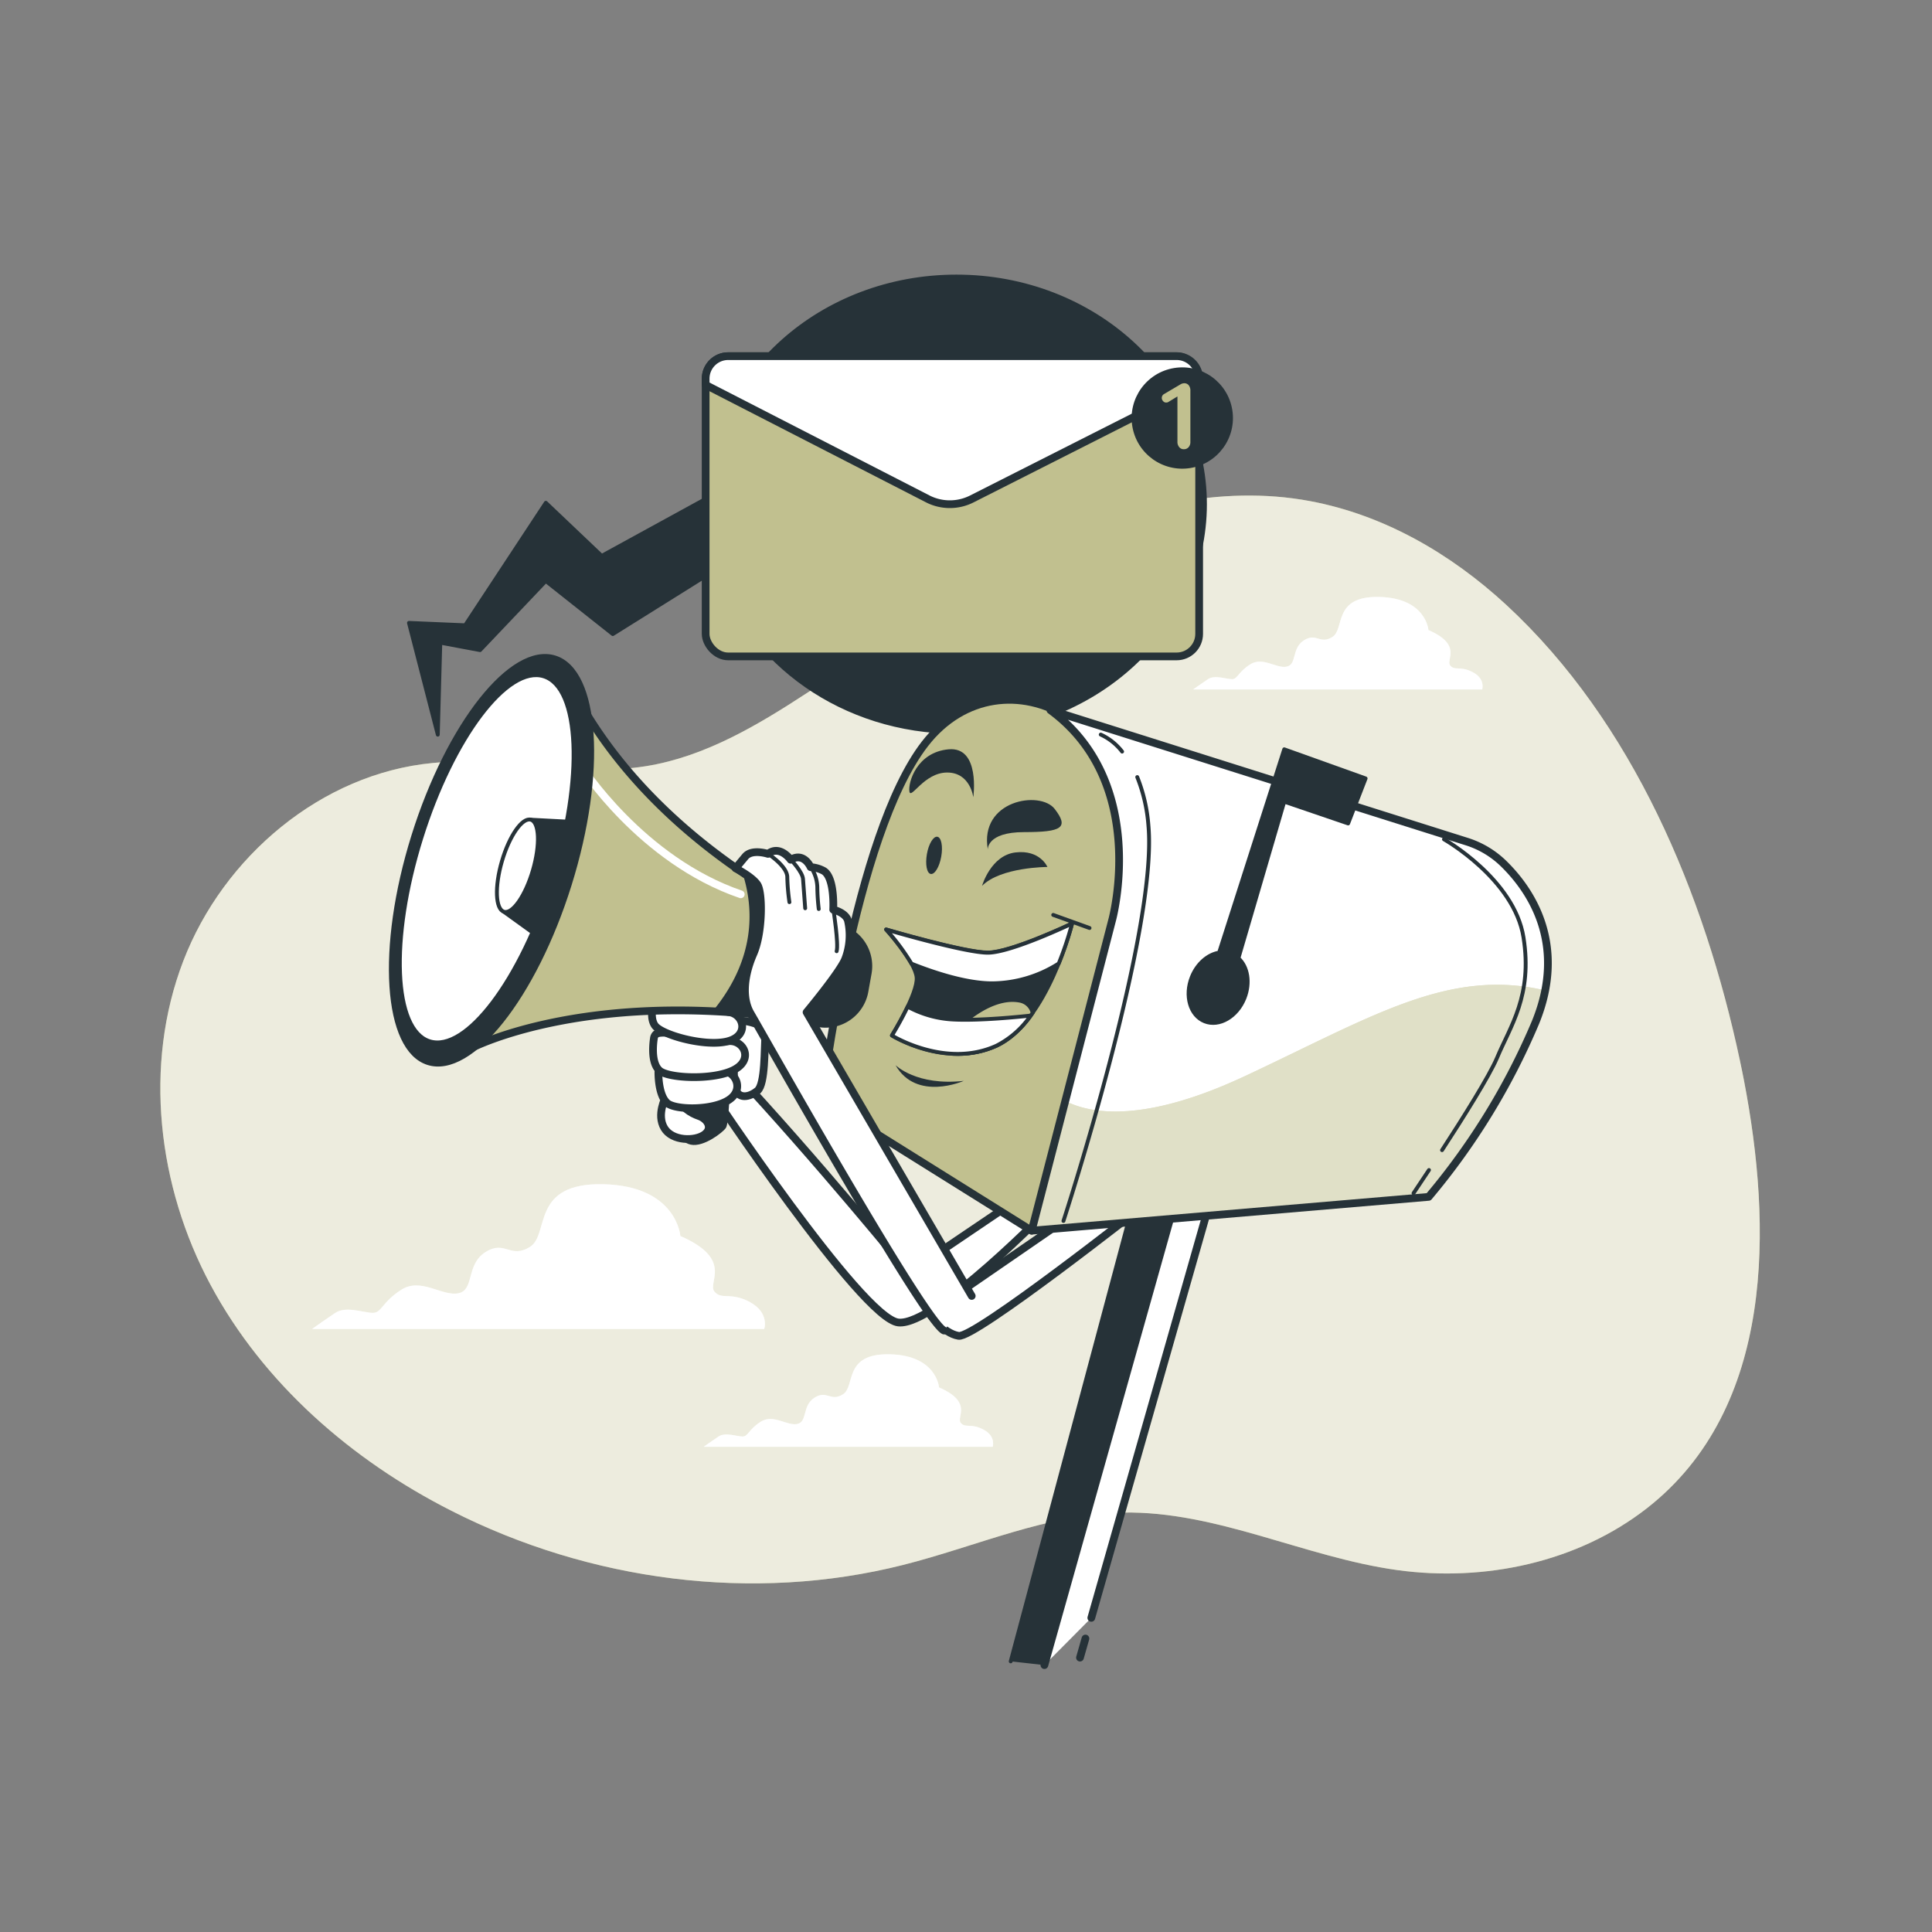 <svg xmlns="http://www.w3.org/2000/svg" xmlns:xlink="http://www.w3.org/1999/xlink" viewBox="0 0 500 500"><rect x="0" y="0" width="500" height="500" fill="#808080" stroke="none"/><defs><clipPath id="freepik--clip-path--inject-53"><path d="M271.84,183.78l107.68,34a23.93,23.93,0,0,1,9.42,5.54c6.79,6.54,16.92,20.61,8.41,41.36a176.37,176.37,0,0,1-27.62,45.07L267,318.5l20.84-80.45S297.52,202.68,271.84,183.78Z" style="fill:#fff;stroke:#263238;stroke-linecap:round;stroke-linejoin:round;stroke-width:2px"></path></clipPath></defs><g id="freepik--background-simple--inject-53"><path d="M451.35,279.68q-.5-2.61-1.05-5.16c-9.16-43.09-27.61-87.59-60.5-118-14.25-13.15-31.48-23.2-50.68-26.82-23.44-4.41-47.81,1.7-69.35,12s-40.87,24.52-60.83,37.58c-12.89,8.43-26.52,16.55-41.73,19-18.21,2.93-36.84-2.57-55.21-.82-28.8,2.74-54.18,24.22-64.56,51.23s-6.62,58.36,7.06,83.86S91,377.91,116.84,391c35.75,18.16,78,23.84,116.9,14,19-4.8,37.34-13.2,56.9-13.55,24.26-.43,47,11.57,71,14.89,22.56,3.11,46.62-2,64.57-16C459.5,364.34,458.56,317.14,451.35,279.68Z" style="fill:#C1C08F"></path><path d="M451.35,279.68q-.5-2.61-1.05-5.16c-9.16-43.09-27.61-87.59-60.5-118-14.25-13.15-31.48-23.2-50.68-26.82-23.44-4.41-47.81,1.7-69.35,12s-40.87,24.52-60.83,37.58c-12.89,8.43-26.52,16.55-41.73,19-18.21,2.93-36.84-2.57-55.21-.82-28.8,2.74-54.18,24.22-64.56,51.23s-6.62,58.36,7.06,83.86S91,377.91,116.84,391c35.75,18.16,78,23.84,116.9,14,19-4.8,37.34-13.2,56.9-13.55,24.26-.43,47,11.57,71,14.89,22.56,3.11,46.62-2,64.57-16C459.5,364.34,458.56,317.14,451.35,279.68Z" style="fill:#fff;opacity:0.7"></path></g><g id="freepik--Clouds--inject-53"><path d="M381.21,174c-3.25-1.78-4.73-.3-5.91-1.78s3.25-5.32-5.62-9.16c0,0-.59-8.28-12.71-8.57s-8.87,8.27-12.12,10.34-4.14-1.18-7.39.89-1.77,6.21-4.43,6.8-6.21-2.66-9.46-.59-3.25,3.84-4.73,3.84-4.44-1.18-6.21,0-3.84,2.66-3.84,2.66h74.79S384.46,175.72,381.21,174Z" style="fill:#fff"></path><path d="M381.21,174c-3.25-1.78-4.73-.3-5.91-1.78s3.25-5.32-5.62-9.16c0,0-.59-8.28-12.71-8.57s-8.87,8.27-12.12,10.34-4.14-1.18-7.39.89-1.77,6.21-4.43,6.8-6.21-2.66-9.46-.59-3.25,3.84-4.73,3.84-4.44-1.18-6.21,0-3.84,2.66-3.84,2.66h74.79S384.46,175.72,381.21,174Z" style="fill:#fff;opacity:0.5"></path><path d="M254.55,370c-3.26-1.78-4.73-.3-5.92-1.78s3.25-5.32-5.61-9.16c0,0-.59-8.28-12.71-8.57s-8.87,8.27-12.12,10.34-4.14-1.18-7.39.89-1.78,6.21-4.44,6.8-6.21-2.66-9.46-.59-3.25,3.84-4.73,3.84-4.43-1.18-6.21,0-3.84,2.66-3.84,2.66h74.79S257.8,371.72,254.55,370Z" style="fill:#fff"></path><path d="M254.55,370c-3.26-1.78-4.73-.3-5.92-1.78s3.25-5.32-5.61-9.16c0,0-.59-8.28-12.71-8.57s-8.87,8.27-12.12,10.34-4.14-1.18-7.39.89-1.78,6.21-4.44,6.8-6.21-2.66-9.46-.59-3.25,3.84-4.73,3.84-4.43-1.18-6.21,0-3.84,2.66-3.84,2.66h74.79S257.8,371.72,254.55,370Z" style="fill:#fff;opacity:0.5"></path><path d="M194.12,337c-5.09-2.77-7.4-.46-9.25-2.77s5.08-8.33-8.79-14.34c0,0-.92-12.95-19.89-13.41s-13.87,12.95-19,16.19-6.47-1.85-11.56,1.38-2.78,9.72-6.94,10.64-9.71-4.16-14.8-.92-5.09,6-7.4,6-6.94-1.85-9.71,0-6,4.16-6,4.16h117S199.2,339.81,194.12,337Z" style="fill:#fff"></path><path d="M194.12,337c-5.09-2.77-7.4-.46-9.25-2.77s5.08-8.33-8.79-14.34c0,0-.92-12.95-19.89-13.41s-13.87,12.95-19,16.19-6.47-1.85-11.56,1.38-2.78,9.72-6.94,10.64-9.71-4.16-14.8-.92-5.09,6-7.4,6-6.94-1.85-9.71,0-6,4.16-6,4.16h117S199.2,339.81,194.12,337Z" style="fill:#fff;opacity:0.5"></path></g><g id="freepik--Mail--inject-53"><path d="M247.52,71.57c-34.91,0-63.3,25.47-64.29,57.22l-27.51,15.07-14.46-13.74-20.88,31.7-14.54-.62,7.46,28.93.65-23.81,10.29,1.93,17-17.89,17.35,13.74,27.19-17c7.84,24.44,32.49,42.3,61.72,42.3,35.53,0,64.34-26.38,64.34-58.92S283.05,71.57,247.52,71.57Z" style="fill:#263238;stroke:#263238;stroke-linecap:round;stroke-linejoin:round"></path><rect x="182.62" y="92.18" width="127.72" height="77.7" rx="5.83" style="fill:#C1C08F;stroke:#263238;stroke-linecap:round;stroke-linejoin:round;stroke-width:2px"></rect><path d="M251.58,129.09l58.76-29.73V98a5.83,5.83,0,0,0-5.83-5.83H188.45A5.83,5.83,0,0,0,182.62,98v1.61l57.69,29.61A12.59,12.59,0,0,0,251.58,129.09Z" style="fill:#fff;stroke:#263238;stroke-linecap:round;stroke-linejoin:round;stroke-width:2px"></path><circle cx="305.97" cy="108.21" r="13.11" transform="translate(-13.42 50.62) rotate(-9.26)" style="fill:#263238"></circle><path d="M305.19,115.73a2.1,2.1,0,0,1-.47-1.46V102.6L302.42,104a1.07,1.07,0,0,1-.61.18,1,1,0,0,1-.8-.37,1.19,1.19,0,0,1-.34-.85,1.15,1.15,0,0,1,.62-1l4.19-2.47a2,2,0,0,1,1-.31,1.46,1.46,0,0,1,1.15.51,2.16,2.16,0,0,1,.44,1.44v13.22a2,2,0,0,1-.47,1.39,1.55,1.55,0,0,1-1.2.52A1.48,1.48,0,0,1,305.19,115.73Z" style="fill:#C1C08F"></path></g><g id="freepik--Mailbox--inject-53"><path d="M183.5,281.76s39.5,59.5,49,60.5,39.5-30,39.5-30l-8.5-2L235.19,329.4S211,299.7,189.74,277Z" style="fill:#fff;stroke:#263238;stroke-linecap:round;stroke-linejoin:round;stroke-width:2px"></path><path d="M190.53,264s7.92.34,7.58,3.79,0,12.75-2.07,14.48-5.17,2.41-5.86-1S190.53,264,190.53,264Z" style="fill:#fff;stroke:#263238;stroke-linecap:round;stroke-linejoin:round;stroke-width:2px"></path><path d="M188.46,280.23s-.35,10.34-1,11.37-5.52,4.83-8.62,4.14-2.07-3.79-2.07-5.51V263h11.72Z" style="fill:#263238;stroke:#263238;stroke-linecap:round;stroke-linejoin:round"></path><path d="M172.26,284s-2.41,4.48-.35,7.93,7.93,3.45,10.35,1.72.68-4.13-1.38-4.82-4.83-2.42-4.83-4.48S173.29,282.64,172.26,284Z" style="fill:#fff;stroke:#263238;stroke-linecap:round;stroke-linejoin:round;stroke-width:2px"></path><path d="M170.39,277.46c0,2.36.4,6.32,2.26,8,2.1,1.85,11.76,2,16-.83s1.42-7.7-1.79-7.39c-2.66.26-5.51-.39-8.21-.73-1.52-.19-6.88-1.38-7.93-.27a1.73,1.73,0,0,0-.29,1.19Z" style="fill:#fff;stroke:#263238;stroke-linecap:round;stroke-linejoin:round;stroke-width:2px"></path><path d="M169.2,268.92c-.33,2.38-.48,6.4,1.47,8.14,2.21,2,13.66,2.56,19.07-.08s2.84-7.71-1-7.54c-3.19.13-6.48-.67-9.62-1.14-1.77-.26-8-1.71-9.37-.64a1.76,1.76,0,0,0-.53,1.19Z" style="fill:#fff;stroke:#263238;stroke-linecap:round;stroke-linejoin:round;stroke-width:2px"></path><path d="M169.87,257.14c-.85,2.25-1.89,6.14-.37,8.27,1.73,2.41,12.76,5.51,18.61,4.13s4.49-6.89.69-7.58c-3.14-.57-6.17-2.08-9.13-3.23-1.67-.65-7.38-3.43-9-2.7a1.74,1.74,0,0,0-.77,1Z" style="fill:#fff;stroke:#263238;stroke-linecap:round;stroke-linejoin:round;stroke-width:2px"></path><polyline points="261.57 429.96 293.07 312.2 303.73 312.2 270.29 430.93" style="fill:#263238;stroke:#263238;stroke-linecap:round;stroke-linejoin:round"></polyline><polyline points="282.43 418.7 312.94 311.72 303.73 312.2 270.29 430.93" style="fill:#fff;stroke:#263238;stroke-linecap:round;stroke-linejoin:round;stroke-width:2px"></polyline><line x1="279.5" y1="428.99" x2="280.91" y2="424.05" style="fill:none;stroke:#263238;stroke-linecap:round;stroke-linejoin:round;stroke-width:2px"></line><path d="M240.5,339.86s3.45,5.17,7.59,5.86S296,311.94,296,311.94L278.07,314Z" style="fill:#fff;stroke:#263238;stroke-linecap:round;stroke-linejoin:round;stroke-width:2px"></path><path d="M212.71,284.58s8.24-68.33,26.66-92.08c20.13-26,60.58-4.84,52.34,36.83-6.32,32-24.72,89.17-24.72,89.17Z" style="fill:#C1C08F;stroke:#263238;stroke-linecap:round;stroke-linejoin:round;stroke-width:2px"></path><path d="M271.84,183.78l107.68,34a23.93,23.93,0,0,1,9.42,5.54c6.79,6.54,16.92,20.61,8.41,41.36a176.37,176.37,0,0,1-27.62,45.07L267,318.5l20.84-80.45S297.52,202.68,271.84,183.78Z" style="fill:#fff"></path><g style="clip-path:url(#freepik--clip-path--inject-53)"><path d="M322.33,278.43c-25.9,12.14-39.75,10-46.64,6.5L267,318.5l102.74-8.72a176.37,176.37,0,0,0,27.62-45.07,44.69,44.69,0,0,0,2.54-8.38C374.93,250.45,355.13,263.06,322.33,278.43Z" style="fill:#C1C08F"></path><path d="M322.33,278.43c-25.9,12.14-39.75,10-46.64,6.5L267,318.5l102.74-8.72a176.37,176.37,0,0,0,27.62-45.07,44.69,44.69,0,0,0,2.54-8.38C374.93,250.45,355.13,263.06,322.33,278.43Z" style="fill:#fff;opacity:0.5"></path></g><path d="M271.84,183.78l107.68,34a23.93,23.93,0,0,1,9.42,5.54c6.79,6.54,16.92,20.61,8.41,41.36a176.37,176.37,0,0,1-27.62,45.07L267,318.5l20.84-80.45S297.52,202.68,271.84,183.78Z" style="fill:none;stroke:#263238;stroke-linecap:round;stroke-linejoin:round;stroke-width:2px"></path><path d="M332.36,193.92,315.5,246.54c-2.87.47-5.67,2.84-7.06,6.33-1.92,4.82-.43,9.95,3.33,11.45s8.37-1.2,10.29-6c1.58-4,.85-8.14-1.56-10.33l11.86-40.52,16.54,5.64,4.52-11.65Z" style="fill:#263238;stroke:#263238;stroke-linecap:round;stroke-linejoin:round"></path><path d="M229.33,240.54s7.52,8.28,7.9,12.41-6.39,15-6.39,15,13.91,8.65,27.07,2.63S277.46,239,277.46,239s-15.79,7.52-21.81,7.52S229.33,240.54,229.33,240.54Z" style="fill:#263238;stroke:#263238;stroke-linecap:round;stroke-linejoin:round"></path><path d="M257.91,270.62c3.63-1.66,6.74-4.81,9.35-8.49a4.18,4.18,0,0,0-3.33-3.16c-7.9-1.51-16.17,7.14-16.17,7.14a25.1,25.1,0,0,0-1.34,6.6A24.45,24.45,0,0,0,257.91,270.62Z" style="fill:#C1C08F;stroke:#263238;stroke-linecap:round;stroke-linejoin:round"></path><path d="M247,263.86a27.44,27.44,0,0,1-12.1-3.34c-1.83,3.86-4.07,7.47-4.07,7.47s13.91,8.65,27.07,2.63a23.86,23.86,0,0,0,8.84-7.79C263.66,263.17,253.62,264.17,247,263.86Z" style="fill:#fff;stroke:#263238;stroke-linecap:round;stroke-linejoin:round"></path><path d="M255.65,246.56c-6,0-26.32-6-26.32-6a58.25,58.25,0,0,1,6.56,8.83c5,2,13.79,5.09,20.89,5.09A32.48,32.48,0,0,0,274,249.35,88.1,88.1,0,0,0,277.46,239S261.67,246.56,255.65,246.56Z" style="fill:#fff;stroke:#263238;stroke-linecap:round;stroke-linejoin:round"></path><path d="M254.15,229.26s2.26-7.89,8.65-8.65,8.27,3.76,8.27,3.76S259,224.37,254.15,229.26Z" style="fill:#263238"></path><line x1="272.57" y1="236.78" x2="281.97" y2="240.17" style="fill:none;stroke:#263238;stroke-linecap:round;stroke-linejoin:round"></line><path d="M243.59,221.7c-.47,2.65-1.68,4.66-2.71,4.48s-1.46-2.48-1-5.14,1.69-4.67,2.71-4.49S244.07,219,243.59,221.7Z" style="fill:#263238"></path><path d="M255.65,219.86s-.37-4.51,9.4-4.51,11.66-1.13,7.9-6S253.4,207.08,255.65,219.86Z" style="fill:#263238"></path><path d="M251.89,206.33s-.75-6.4-6.76-6.4-9.41,7.15-9.78,4.89,1.88-10.15,10.15-10.9S251.89,206.33,251.89,206.33Z" style="fill:#263238"></path><path d="M294.32,201.11a42.37,42.37,0,0,1,2.9,12.67c2.4,27.43-22,102.2-22,102.2" style="fill:none;stroke:#263238;stroke-linecap:round;stroke-linejoin:round"></path><path d="M284.87,190.11a14.67,14.67,0,0,1,5.53,4.4" style="fill:none;stroke:#263238;stroke-linecap:round;stroke-linejoin:round"></path><path d="M369.82,302.8c-2.38,3.58-4,6-4,6" style="fill:none;stroke:#263238;stroke-linecap:round;stroke-linejoin:round"></path><path d="M373.7,217.21s18.18,10.29,20.58,25.38-3.43,23-6.86,31.21c-2,4.71-8.77,15.5-14.22,23.86" style="fill:none;stroke:#263238;stroke-linecap:round;stroke-linejoin:round"></path><path d="M231.76,275.66s5.44,5.43,17.66,4.07C249.42,279.73,237.2,285.16,231.76,275.66Z" style="fill:#263238"></path><path d="M121.94,271.27s31.83-16.69,89.93-6.46a10.25,10.25,0,0,0,11.86-8.29l.84-4.69a10.25,10.25,0,0,0-5.89-11.16c-15.43-6.93-51.33-26.15-70.2-61.77Z" style="fill:#C1C08F;stroke:#263238;stroke-linecap:round;stroke-linejoin:round;stroke-width:2px"></path><path d="M150.37,198.24s15.54,24.38,41.34,33.21" style="fill:none;stroke:#fff;stroke-linecap:round;stroke-linejoin:round;stroke-width:2px"></path><path d="M218.68,240.67a176.42,176.42,0,0,1-25.91-14.46c2.71,8.66,3.49,21.75-7.72,35.54a216.11,216.11,0,0,1,26.82,3.06,10.25,10.25,0,0,0,11.86-8.29l.84-4.69A10.25,10.25,0,0,0,218.68,240.67Z" style="fill:#263238;stroke:#263238;stroke-linecap:round;stroke-linejoin:round"></path><ellipse cx="127.21" cy="222.66" rx="55" ry="21.2" transform="translate(-123.27 277.62) rotate(-72.64)" style="fill:#263238;stroke:#263238;stroke-linecap:round;stroke-linejoin:round"></ellipse><ellipse cx="125.97" cy="222.27" rx="49.48" ry="17.77" transform="translate(-123.77 276.17) rotate(-72.64)" style="fill:#fff;stroke:#263238;stroke-linecap:round;stroke-linejoin:round"></ellipse><path d="M146.69,212.63l-9.3-.49-7,23.82,7.39,5.33a133.66,133.66,0,0,0,5.12-13.71A134.49,134.49,0,0,0,146.69,212.63Z" style="fill:#263238;stroke:#263238;stroke-linecap:round;stroke-linejoin:round"></path><path d="M137.92,225.22c-1.92,6.58-5.27,11.39-7.49,10.74s-2.45-6.5-.53-13.08,5.28-11.39,7.49-10.74S139.84,218.65,137.92,225.22Z" style="fill:#fff;stroke:#263238;stroke-linecap:round;stroke-linejoin:round"></path><path d="M244.3,344.34c-5.17-2.41-47.57-77.9-50-82s-1.72-10,.69-15.51,2.41-15.86,1-17.93-5.63-4.18-5.63-4.18.81-1,2.53-3.05,5.86-.69,5.86-.69c3.1-2.42,5.87,1.52,5.87,1.52,3.45-2.07,5.16,1.92,5.16,1.92a8,8,0,0,1,3.45,1c2.87,1.86,2.41,10,2.41,10s3.1.69,3.79,2.76a17.12,17.12,0,0,1-.69,10c-1.38,3.45-10,13.79-10,13.79l42.74,73.42" style="fill:#fff;stroke:#263238;stroke-linecap:round;stroke-linejoin:round;stroke-width:2px"></path><path d="M198.8,221s4.95,3.19,4.95,6a54.13,54.13,0,0,0,.55,6.48" style="fill:none;stroke:#263238;stroke-linecap:round;stroke-linejoin:round"></path><path d="M204.67,222.47s3,3.15,3.15,5,.56,7.59.56,7.59" style="fill:none;stroke:#263238;stroke-linecap:round;stroke-linejoin:round"></path><path d="M209.83,224.39a9.83,9.83,0,0,1,1.69,5.12,53.64,53.64,0,0,0,.37,5.74" style="fill:none;stroke:#263238;stroke-linecap:round;stroke-linejoin:round"></path><path d="M215.69,235.42s1.39,8.9.83,10.76" style="fill:none;stroke:#263238;stroke-linecap:round;stroke-linejoin:round"></path></g></svg>